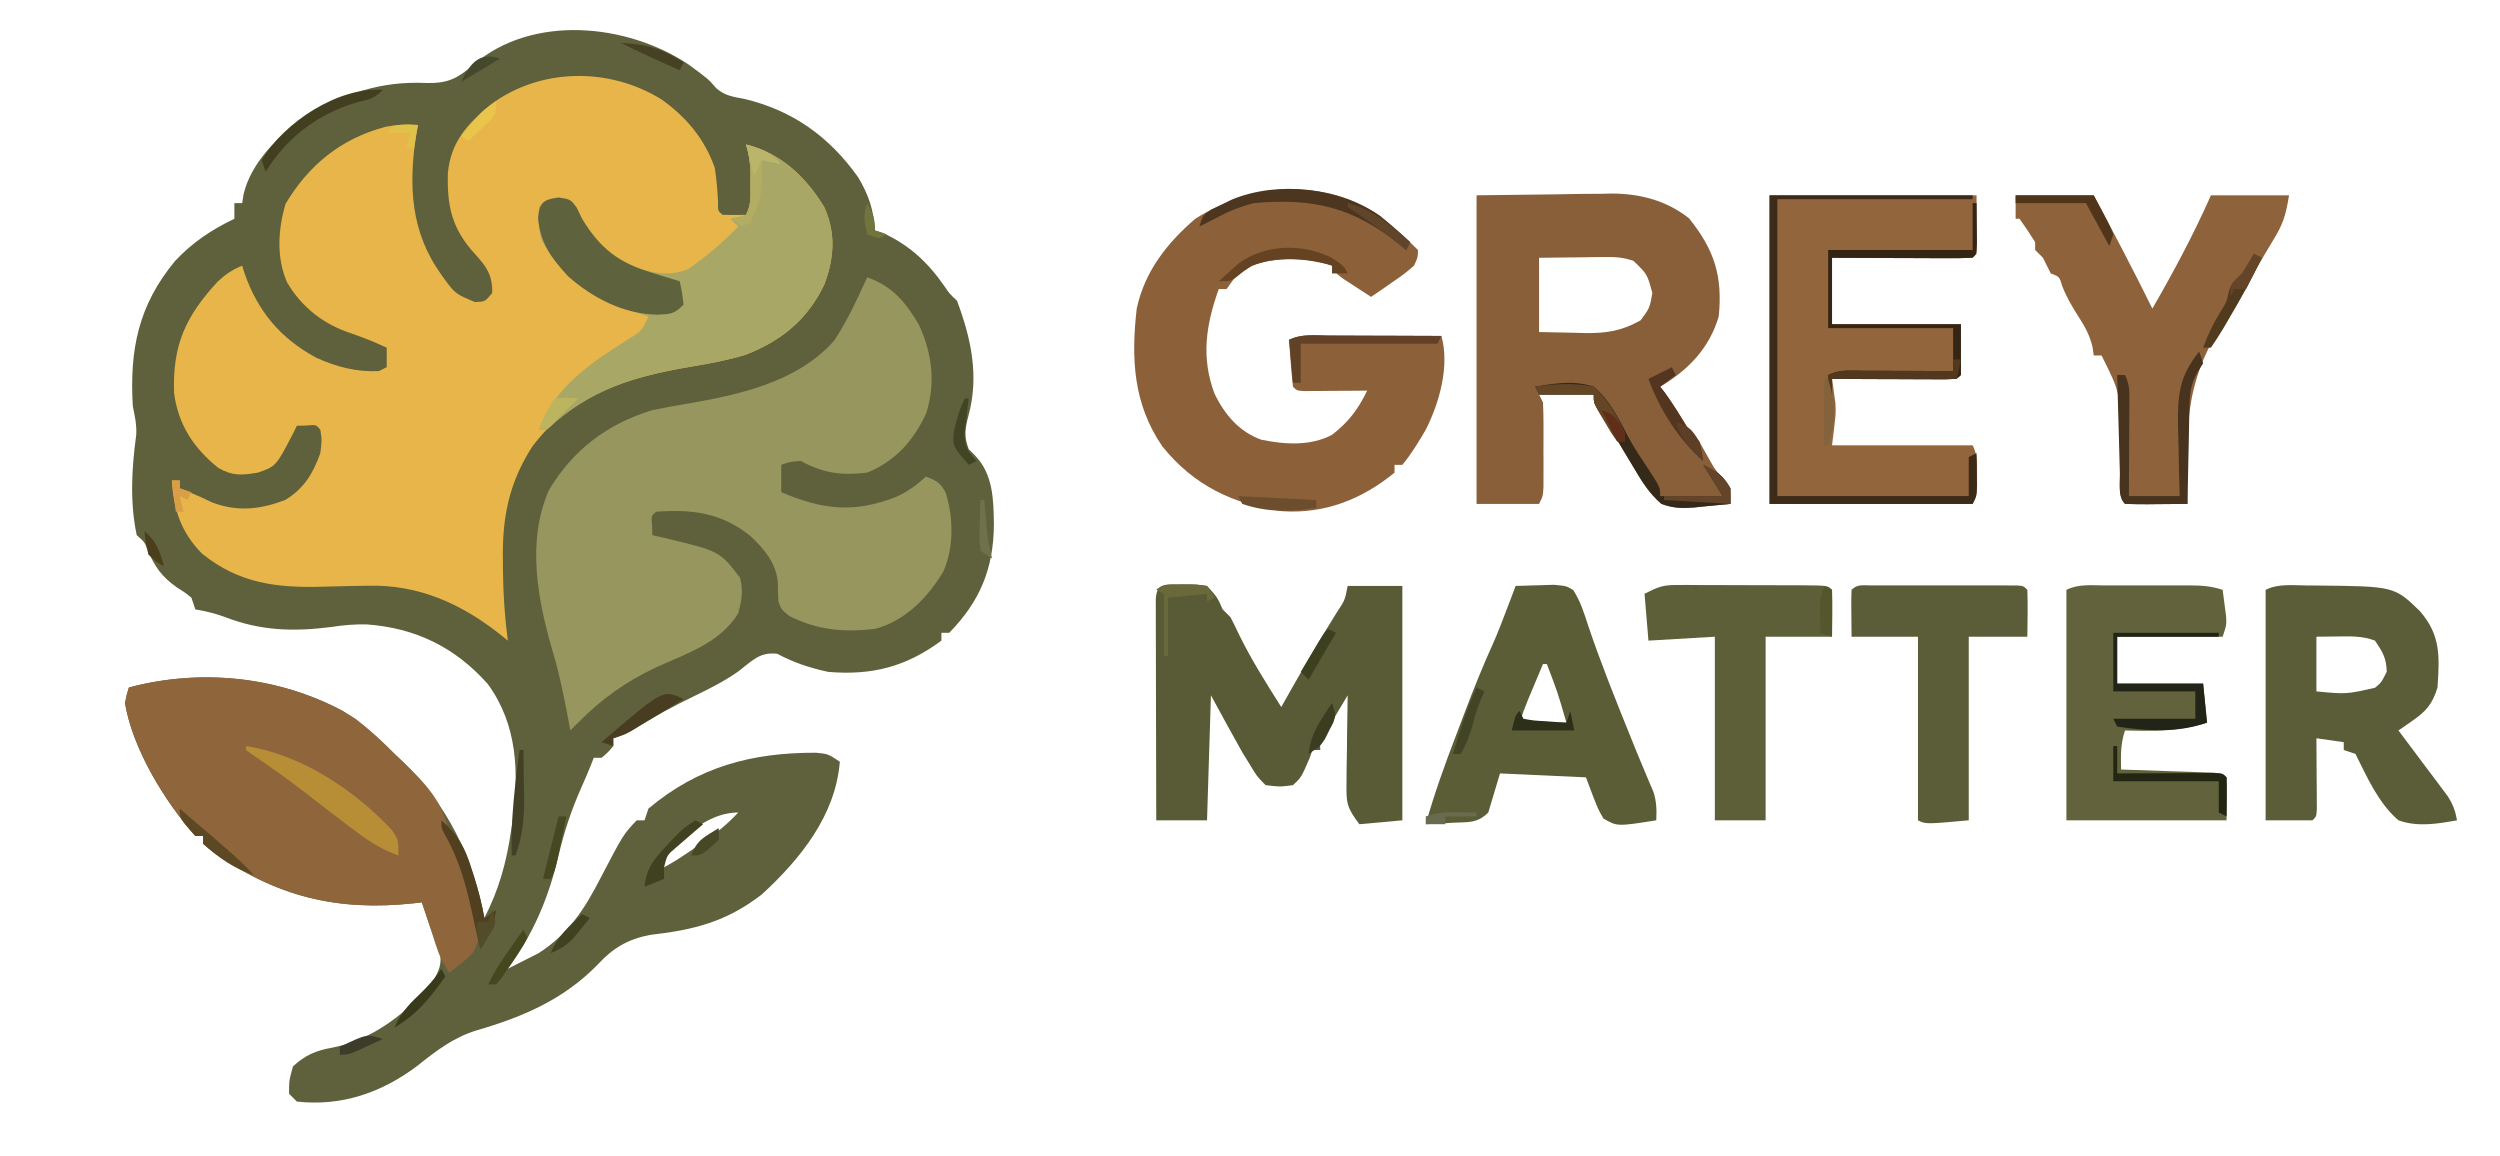 <?xml version="1.0" encoding="UTF-8"?>
<svg version="1.1" xmlns="http://www.w3.org/2000/svg" width="640" height="296">
<path d="M0 0 C5.13 3.775 5.13 3.775 7.152 6.117 C9.384 8.047 11.388 8.271 14.27 8.828 C26.663 11.755 36.093 18.503 43.469 28.914 C46.153 33.421 47.436 37.287 47.77 42.516 C48.43 42.722 49.09 42.928 49.77 43.141 C56.563 46.254 61.308 50.677 65.543 56.781 C66.791 58.65 66.791 58.65 68.77 60.516 C72.389 70.224 74.453 79.741 71.707 89.891 C70.794 93.422 70.515 95.139 71.77 98.516 C72.485 99.229 72.485 99.229 73.215 99.957 C78.049 104.804 78.126 111.432 78.207 117.891 C78.116 129.008 74.664 137.465 66.77 145.516 C66.11 145.516 65.45 145.516 64.77 145.516 C64.77 146.176 64.77 146.836 64.77 147.516 C55.706 154.226 46.933 156.468 35.77 155.516 C31.146 154.511 26.932 153.145 22.77 150.891 C18.278 150.329 16.291 152.701 12.809 155.379 C9.28 157.86 5.646 159.711 1.77 161.578 C-3.775 164.261 -9.098 167.093 -14.312 170.387 C-16.23 171.516 -16.23 171.516 -19.23 172.516 C-19.23 173.176 -19.23 173.836 -19.23 174.516 C-20.605 176.141 -20.605 176.141 -22.23 177.516 C-22.89 177.516 -23.55 177.516 -24.23 177.516 C-24.511 178.231 -24.793 178.946 -25.082 179.684 C-25.815 181.491 -26.578 183.288 -27.379 185.066 C-29.929 190.808 -31.814 196.416 -33.23 202.516 C-35.76 213.272 -39.655 222.568 -46.23 231.516 C-44.535 230.678 -42.849 229.82 -41.168 228.953 C-40.228 228.477 -39.289 228.002 -38.32 227.512 C-30.709 222.594 -26.625 216.343 -22.543 208.391 C-16.657 197.114 -16.657 197.114 -13.23 193.516 C-12.57 193.516 -11.91 193.516 -11.23 193.516 C-10.9 192.526 -10.57 191.536 -10.23 190.516 C2.533 179.792 16.242 176.164 32.652 176.215 C35.77 176.516 35.77 176.516 38.77 178.516 C37.657 192.284 28.674 203.42 18.77 212.516 C9.653 219.522 1.453 221.572 -9.828 222.855 C-15.492 223.954 -19.289 226.176 -23.168 230.391 C-31.919 239.388 -42.373 243.864 -54.355 247.328 C-60.299 249.209 -64.502 252.48 -69.344 256.328 C-78.432 263.215 -88.786 266.806 -100.23 265.516 C-100.89 264.856 -101.55 264.196 -102.23 263.516 C-102.23 260.141 -102.23 260.141 -101.23 256.516 C-98.053 253.577 -95.27 252.43 -91.105 251.703 C-80.826 249.696 -71.62 242.625 -65.23 234.516 C-63.791 231.794 -63.09 230.323 -63.621 227.27 C-63.905 226.546 -64.188 225.823 -64.48 225.078 C-64.771 224.307 -65.061 223.536 -65.359 222.742 C-65.647 222.007 -65.934 221.273 -66.23 220.516 C-66.897 218.516 -67.564 216.516 -68.23 214.516 C-68.848 214.588 -69.465 214.66 -70.102 214.734 C-89.838 216.897 -105.58 213.083 -121.809 201.504 C-123.007 200.52 -123.007 200.52 -124.23 199.516 C-124.23 198.856 -124.23 198.196 -124.23 197.516 C-124.89 197.516 -125.55 197.516 -126.23 197.516 C-134.034 188.725 -142.263 175.269 -144.23 163.516 C-143.793 161.273 -143.793 161.273 -143.23 159.516 C-124.983 154.65 -105.126 156.663 -88.492 165.492 C-83.478 168.603 -79.374 172.342 -75.23 176.516 C-74.585 177.125 -73.939 177.735 -73.273 178.363 C-61.899 189.242 -55.05 203.037 -52.23 218.516 C-48.495 211.251 -46.603 204.361 -45.418 196.328 C-45.233 195.082 -45.233 195.082 -45.044 193.812 C-43.368 181.401 -43.687 169.12 -51.363 158.617 C-59.734 149.195 -69.884 144.26 -82.402 143.359 C-85.449 143.312 -88.348 143.534 -91.355 144.016 C-101.038 145.265 -109.451 145.032 -118.609 141.488 C-121.147 140.547 -123.567 139.973 -126.23 139.516 C-126.56 138.526 -126.89 137.536 -127.23 136.516 C-128.966 135.131 -128.966 135.131 -131.043 133.828 C-134.875 131.093 -136.652 128.565 -138.441 124.25 C-139.201 122.311 -139.201 122.311 -141.23 120.516 C-143.029 112.065 -142.504 103.313 -141.352 94.805 C-141.214 92.199 -141.709 90.07 -142.23 87.516 C-143.09 73.057 -140.821 61.659 -131.379 50.285 C-126.898 45.528 -122.102 42.343 -116.23 39.516 C-116.23 38.196 -116.23 36.876 -116.23 35.516 C-115.57 35.516 -114.91 35.516 -114.23 35.516 C-114.117 34.78 -114.004 34.044 -113.887 33.285 C-111.916 24.97 -104.959 18.341 -98.23 13.516 C-88.167 7.473 -78.903 4.216 -67.043 4.766 C-61.59 4.878 -59.123 3.632 -55.074 0.105 C-39.945 -12.94 -15.709 -10.455 0 0 Z M-4.566 200.734 C-6.273 202.561 -7.24 204.234 -8.23 206.516 C-4.46 204.797 -1.123 202.495 2.27 200.141 C2.838 199.754 3.406 199.367 3.992 198.969 C7.233 196.728 10.084 194.399 12.77 191.516 C5.839 191.516 0.424 196.36 -4.566 200.734 Z " fill="#5E613B" transform="translate(176.23,16.484)"/>
<path d="M0 0 C6.362 4.517 11.105 10.152 13.691 17.574 C14.13 20.51 14.373 23.387 14.516 26.352 C14.447 28.546 14.447 28.546 15.691 29.574 C17.691 29.615 19.692 29.617 21.691 29.574 C23.043 26.872 22.824 24.714 22.816 21.699 C22.819 20.65 22.822 19.601 22.824 18.52 C22.711 16.017 22.416 13.957 21.691 11.574 C30.651 13.814 36.965 19.847 41.691 27.574 C44.689 34.25 44.269 40.493 41.785 47.242 C37.519 56.338 30.645 61.936 21.344 65.465 C16.892 66.791 12.393 67.636 7.816 68.395 C-8.17 71.089 -22.891 75.283 -33.082 88.953 C-39.051 98.256 -40.791 107.2 -40.559 118.137 C-40.551 119.601 -40.551 119.601 -40.543 121.096 C-40.48 126.988 -40.056 132.73 -39.309 138.574 C-39.799 138.175 -40.29 137.776 -40.796 137.365 C-50.938 129.22 -62.074 124.163 -75.176 124.52 C-76.654 124.545 -78.132 124.57 -79.609 124.594 C-81.896 124.643 -84.181 124.699 -86.467 124.766 C-98.365 125.092 -107.956 124.046 -117.551 116.336 C-122.897 110.978 -124.904 104.986 -125.309 97.574 C-124.649 97.574 -123.989 97.574 -123.309 97.574 C-123.309 98.234 -123.309 98.894 -123.309 99.574 C-122.628 99.842 -121.947 100.11 -121.246 100.387 C-119.128 101.243 -117.047 102.193 -114.996 103.199 C-108.462 105.636 -102.84 105.039 -96.309 102.574 C-91.499 99.666 -89.146 95.777 -87.309 90.574 C-86.888 87.279 -86.888 87.279 -87.309 84.574 C-88.375 83.278 -88.375 83.278 -90.871 83.512 C-91.675 83.532 -92.48 83.553 -93.309 83.574 C-93.763 84.497 -93.763 84.497 -94.227 85.438 C-98.636 93.944 -98.636 93.944 -103.309 95.574 C-107.473 96.257 -109.76 96.466 -113.426 94.355 C-119.743 89.302 -123.702 83.247 -124.75 75.172 C-125.165 62.855 -121.789 55.546 -113.527 46.605 C-111.5 44.75 -109.826 43.627 -107.309 42.574 C-107.124 43.18 -106.94 43.786 -106.75 44.41 C-103.358 54.21 -97.536 61.195 -88.371 66.137 C-83.132 68.511 -78.089 69.839 -72.309 69.574 C-71.649 69.244 -70.989 68.914 -70.309 68.574 C-70.309 66.924 -70.309 65.274 -70.309 63.574 C-74.73 61.603 -74.73 61.603 -79.273 59.953 C-86.356 57.695 -91.995 53.333 -95.809 46.887 C-98.609 40.489 -98.111 33.407 -96.246 26.824 C-90.237 16.744 -82.005 10.069 -70.617 7.031 C-67.805 6.474 -65.166 6.349 -62.309 6.574 C-62.546 7.789 -62.546 7.789 -62.789 9.027 C-64.722 22.222 -64.23 33.962 -56.246 45.012 C-52.824 49.775 -52.824 49.775 -47.746 51.887 C-45.131 51.804 -45.131 51.804 -43.309 49.574 C-43.201 45.043 -44.743 42.839 -47.684 39.637 C-53.644 33.126 -54.904 27.443 -54.645 18.723 C-53.793 10.743 -49.701 6.379 -43.688 1.336 C-30.961 -8.089 -13.403 -8.277 0 0 Z " fill="#E7B549" transform="translate(169.309,25.426)"/>
<path d="M0 0 C6.455 2.214 9.986 6.49 13.336 12.328 C16.629 19.568 17.554 27.117 15.117 34.773 C11.964 41.728 7.162 47.085 0 50 C-6.536 50.76 -11.206 50.173 -17 47 C-19.786 47.204 -19.786 47.204 -22 48 C-22 50.31 -22 52.62 -22 55 C-11.297 59.541 -3.315 60.417 7.535 56.156 C10.409 54.808 12.716 53.206 15 51 C17.697 51.989 18.789 52.584 20.109 55.188 C22.096 61.461 22.225 69.235 19.5 75.312 C15.479 82.019 9.66 87.991 2 90 C-5.893 90.922 -12.819 90.323 -19.961 86.68 C-22 85 -22 85 -22.727 82.945 C-22.827 81.411 -22.871 79.873 -22.863 78.336 C-23.157 73.313 -26.321 69.587 -29.863 66.238 C-37.254 60.311 -44.714 59.309 -54 60 C-55.296 61.066 -55.296 61.066 -55.062 63.562 C-55.042 64.367 -55.021 65.171 -55 66 C-53.987 66.231 -52.974 66.461 -51.93 66.699 C-37.768 70.086 -37.768 70.086 -32.562 76.875 C-31.668 80.255 -32.128 82.628 -33 86 C-37.792 93.686 -46.168 96.249 -54.123 99.881 C-61.934 103.586 -67.911 107.866 -74 114 C-74.99 114.99 -74.99 114.99 -76 116 C-76.159 115.138 -76.317 114.275 -76.48 113.387 C-77.572 107.673 -78.656 102.023 -80.312 96.441 C-84.276 83.043 -87.334 67.779 -81.457 54.426 C-75.216 44.035 -66.485 37.508 -55 34 C-52.083 33.381 -49.158 32.868 -46.218 32.366 C-32.876 30.072 -17.9 26.87 -8.461 16.207 C-5.086 11.108 -2.533 5.552 0 0 Z " fill="#97965F" transform="translate(222,71)"/>
<path d="M0 0 C3.586 2.776 6.807 5.785 10 9 C10.646 9.61 11.292 10.219 11.957 10.848 C17.862 16.495 22.96 21.681 24 30 C24.598 31.093 25.196 32.186 25.812 33.312 C28.067 37.588 29.224 42.021 30.375 46.688 C30.567 47.425 30.759 48.162 30.956 48.921 C31.976 53.273 32.342 56.107 30 60 C28.149 61.942 26.148 63.366 24 65 C22.264 62.397 21.426 60.602 20.5 57.688 C20.246 56.899 19.992 56.11 19.73 55.297 C19.489 54.539 19.248 53.781 19 53 C18.608 51.824 18.216 50.649 17.812 49.438 C17.41 48.231 17.41 48.231 17 47 C16.074 47.108 16.074 47.108 15.129 47.219 C-4.607 49.382 -20.35 45.567 -36.578 33.988 C-37.377 33.332 -38.177 32.676 -39 32 C-39 31.34 -39 30.68 -39 30 C-39.66 30 -40.32 30 -41 30 C-48.804 21.209 -57.033 7.753 -59 -4 C-58.562 -6.242 -58.562 -6.242 -58 -8 C-38.482 -13.205 -17.173 -10.653 0 0 Z " fill="#8F653C" transform="translate(91,184)"/>
<path d="M0 0 C3.44 2.782 6.685 5.673 9.812 8.801 C9.785 10.66 9.785 10.66 8.812 12.801 C6.309 14.941 6.309 14.941 3.25 17.051 C2.238 17.757 1.226 18.464 0.184 19.191 C-0.599 19.723 -1.381 20.254 -2.188 20.801 C-3.67 19.848 -5.149 18.888 -6.625 17.926 C-7.449 17.392 -8.272 16.858 -9.121 16.309 C-11.188 14.801 -11.188 14.801 -12.188 12.801 C-18.261 10.574 -26.884 10.501 -32.848 12.848 C-36.67 15.203 -36.67 15.203 -39.188 18.801 C-39.847 18.801 -40.508 18.801 -41.188 18.801 C-44.477 28.003 -45.763 36.358 -42.227 45.695 C-39.645 50.926 -35.951 55.356 -30.305 57.363 C-24.318 58.6 -17.718 59.046 -12.188 56.113 C-7.959 52.854 -5.492 49.551 -3.188 44.801 C-4.475 44.812 -5.763 44.824 -7.09 44.836 C-8.768 44.845 -10.447 44.854 -12.125 44.863 C-13.4 44.876 -13.4 44.876 -14.701 44.889 C-15.51 44.892 -16.319 44.895 -17.152 44.898 C-17.901 44.904 -18.65 44.909 -19.422 44.914 C-21.188 44.801 -21.188 44.801 -22.188 43.801 C-22.422 41.785 -22.601 39.762 -22.75 37.738 C-22.834 36.634 -22.918 35.529 -23.004 34.391 C-23.095 33.109 -23.095 33.109 -23.188 31.801 C-19.961 30.188 -16.44 30.68 -12.898 30.703 C-11.671 30.705 -11.671 30.705 -10.418 30.707 C-7.8 30.713 -5.181 30.726 -2.562 30.738 C-0.789 30.743 0.984 30.748 2.758 30.752 C7.109 30.763 11.461 30.78 15.812 30.801 C17.958 38.426 15.338 47.82 11.812 54.801 C9.982 57.927 8.131 61.011 5.812 63.801 C5.152 63.801 4.492 63.801 3.812 63.801 C3.812 64.461 3.812 65.121 3.812 65.801 C-4.519 72.607 -14.01 76.376 -24.812 75.676 C-37.335 73.951 -47.605 69.115 -55.648 59.051 C-63.077 48.191 -63.65 36.574 -62.188 23.801 C-60.149 14.323 -54.471 7.038 -47.188 0.801 C-33.018 -8.152 -14.316 -9.877 0 0 Z " fill="#8C613A" transform="translate(353.188,55.199)"/>
<path d="M0 0 C10.086 -0.124 10.086 -0.124 20.375 -0.25 C22.477 -0.286 24.578 -0.323 26.744 -0.36 C28.441 -0.372 30.138 -0.382 31.836 -0.391 C32.692 -0.411 33.547 -0.432 34.429 -0.453 C41.775 -0.457 48.554 1.283 54.402 5.895 C60.871 13.977 63.02 20.615 62 31 C59.585 39.186 54.188 44.721 47 49 C47.392 49.495 47.784 49.99 48.188 50.5 C50.225 53.311 52.019 56.227 53.816 59.195 C55.004 61.14 55.004 61.14 57 63 C57.978 64.728 58.955 66.457 59.914 68.195 C61.076 70.231 61.076 70.231 63.25 72.688 C65 75 65 75 65 79 C62.605 79.25 60.211 79.476 57.812 79.688 C57.139 79.76 56.465 79.833 55.771 79.908 C52.654 80.167 50.266 80.099 47.324 79 C44.08 76.208 42.155 72.979 40 69.312 C39.587 68.63 39.175 67.947 38.75 67.244 C37.918 65.867 37.091 64.487 36.27 63.104 C34.546 60.248 32.736 57.449 30.918 54.653 C30 53 30 53 30 51 C25.38 51 20.76 51 16 51 C16.33 51.66 16.66 52.32 17 53 C17.097 54.79 17.131 56.583 17.133 58.375 C17.135 59.976 17.135 59.976 17.137 61.609 C17.133 62.728 17.129 63.847 17.125 65 C17.131 66.678 17.131 66.678 17.137 68.391 C17.135 69.458 17.134 70.525 17.133 71.625 C17.132 72.607 17.131 73.59 17.129 74.602 C17 77 17 77 16 79 C10.72 79 5.44 79 0 79 C0 52.93 0 26.86 0 0 Z M16 16 C16 22.27 16 28.54 16 35 C20.486 35.093 20.486 35.093 25.062 35.188 C25.991 35.215 26.919 35.242 27.875 35.27 C33.362 35.325 37.186 34.703 42 32 C44.329 28.843 44.329 28.843 45 25 C43.69 20.175 43.69 20.175 40.204 16.813 C37.597 15.852 35.573 15.772 32.797 15.805 C31.817 15.811 30.837 15.818 29.828 15.824 C28.812 15.841 27.797 15.858 26.75 15.875 C25.719 15.884 24.688 15.893 23.625 15.902 C21.083 15.926 18.542 15.962 16 16 Z " fill="#895F39" transform="translate(378,50)"/>
<path d="M0 0 C17.49 0 34.98 0 53 0 C53 4.95 53 9.9 53 15 C52 16 52 16 48.582 16.114 C47.064 16.113 45.545 16.108 44.027 16.098 C43.23 16.096 42.432 16.095 41.61 16.093 C39.053 16.088 36.495 16.075 33.938 16.062 C32.208 16.057 30.478 16.053 28.748 16.049 C24.499 16.039 20.249 16.019 16 16 C16 21.61 16 27.22 16 33 C26.89 33 37.78 33 49 33 C49 37.29 49 41.58 49 46 C48 47 48 47 44.949 47.114 C43.6 47.113 42.251 47.108 40.902 47.098 C39.839 47.096 39.839 47.096 38.754 47.093 C36.482 47.088 34.21 47.075 31.938 47.062 C30.4 47.057 28.863 47.053 27.326 47.049 C23.551 47.038 19.775 47.021 16 47 C16.126 47.835 16.126 47.835 16.254 48.688 C16.356 49.451 16.458 50.214 16.562 51 C16.667 51.742 16.771 52.485 16.879 53.25 C17 56 17 56 16 64 C27.88 64 39.76 64 52 64 C53.305 66.609 53.133 68.589 53.125 71.5 C53.129 72.97 53.129 72.97 53.133 74.469 C53 77 53 77 52 79 C34.84 79 17.68 79 0 79 C0 52.93 0 26.86 0 0 Z " fill="#93653D" transform="translate(453,50)"/>
<path d="M0 0 C3.293 0.012 3.293 0.012 6.188 0.438 C8.812 3.312 8.812 3.312 10.188 6.438 C10.848 7.098 11.508 7.758 12.188 8.438 C12.931 9.857 13.633 11.299 14.312 12.75 C17.489 19.264 21.321 25.316 25.188 31.438 C25.661 30.601 26.134 29.764 26.621 28.902 C27.289 27.726 27.957 26.551 28.625 25.375 C28.978 24.755 29.33 24.134 29.693 23.495 C31.662 20.05 33.663 16.63 35.723 13.238 C36.34 12.222 36.34 12.222 36.969 11.186 C37.773 9.867 38.581 8.552 39.392 7.238 C41.496 4.07 41.496 4.07 42.188 0.438 C46.807 0.438 51.428 0.438 56.188 0.438 C56.188 20.238 56.188 40.038 56.188 60.438 C52.557 60.767 48.928 61.097 45.188 61.438 C41.863 57.005 41.825 56.001 41.895 50.703 C41.909 48.76 41.909 48.76 41.924 46.777 C41.949 45.414 41.974 44.051 42 42.688 C42.015 41.309 42.029 39.93 42.041 38.551 C42.076 35.179 42.126 31.809 42.188 28.438 C41.016 30.393 39.85 32.352 38.688 34.312 C38.038 35.403 37.388 36.494 36.719 37.617 C35.028 40.196 35.028 40.196 35.188 42.438 C34.528 42.438 33.867 42.438 33.188 42.438 C32.919 43.18 32.651 43.922 32.375 44.688 C30.316 49.456 30.316 49.456 28.188 51.438 C24.828 51.875 24.828 51.875 21.188 51.438 C18.965 49.199 18.965 49.199 17.125 46.125 C16.515 45.139 15.906 44.153 15.277 43.137 C12.526 38.267 9.866 33.347 7.188 28.438 C6.857 38.998 6.527 49.557 6.188 60.438 C1.897 60.438 -2.393 60.438 -6.812 60.438 C-6.835 52.762 -6.853 45.087 -6.864 37.411 C-6.87 33.848 -6.877 30.284 -6.888 26.72 C-6.901 22.627 -6.906 18.534 -6.91 14.441 C-6.915 13.156 -6.92 11.871 -6.926 10.546 C-6.926 9.365 -6.926 8.184 -6.926 6.967 C-6.928 5.921 -6.93 4.875 -6.933 3.798 C-6.703 -0.709 -3.954 0.158 0 0 Z " fill="#585B36" transform="translate(302.812,149.562)"/>
<path d="M0 0 C6.6 0 13.2 0 20 0 C25.117 9.614 30.197 19.225 35 29 C40.487 19.502 45.552 10.038 50 0 C56.6 0 63.2 0 70 0 C69.115 5.311 68.49 7.355 65.812 11.688 C62.998 16.339 60.316 21.004 57.816 25.832 C56.383 28.333 54.917 30.517 53.215 32.824 C43.013 47.366 43.443 61.863 44 79 C41.354 79.027 38.708 79.047 36.062 79.062 C35.308 79.071 34.553 79.079 33.775 79.088 C31.85 79.097 29.925 79.052 28 79 C26.146 77.146 26.847 74.066 26.824 71.586 C26.8 70.267 26.777 68.949 26.752 67.59 C26.717 65.49 26.688 63.391 26.674 61.291 C26.715 50.467 26.715 50.467 22 41 C21.34 41 20.68 41 20 41 C19.896 40.278 19.791 39.556 19.684 38.812 C18.933 35.724 17.769 33.671 16.062 31 C14.427 28.428 13.037 26.097 11.934 23.25 C11.22 20.837 11.22 20.837 9 20 C8.316 18.675 7.65 17.341 7 16 C6.34 15.34 5.68 14.68 5 14 C5 13.34 5 12.68 5 12 C3.733 9.957 2.401 7.953 1 6 C0.67 6 0.34 6 0 6 C0 4.02 0 2.04 0 0 Z " fill="#8E623B" transform="translate(516,50)"/>
<path d="M0 0 C8.96 2.24 15.274 8.273 20 16 C22.997 22.676 22.577 28.919 20.094 35.668 C15.828 44.764 8.954 50.362 -0.348 53.891 C-4.799 55.217 -9.298 56.062 -13.875 56.82 C-28.465 59.282 -39.914 62.67 -51 73 C-51.66 73 -52.32 73 -53 73 C-49.31 62.198 -39.333 55.601 -30.07 49.789 C-26.648 47.666 -26.648 47.666 -25 44 C-26.034 43.671 -26.034 43.671 -27.09 43.336 C-37.759 39.736 -46.901 34.64 -52.375 24.438 C-53.128 21.5 -53.268 19.02 -53 16 C-51 14 -51 14 -48.062 13.562 C-45 14 -45 14 -43.375 16.125 C-42.921 17.074 -42.468 18.023 -42 19 C-37.439 26.549 -32.927 30.381 -24.441 32.543 C-20.746 33.235 -18.604 33.223 -15 32 C-10.293 28.759 -5.976 25.105 -2 21 C-2.66 20.34 -3.32 19.68 -4 19 C-3.361 18.876 -2.721 18.753 -2.062 18.625 C-1.382 18.419 -0.701 18.212 0 18 C1.351 15.298 1.132 13.14 1.125 10.125 C1.128 9.076 1.13 8.026 1.133 6.945 C1.02 4.443 0.725 2.382 0 0 Z " fill="#A9A765" transform="translate(191,37)"/>
<path d="M0 0 C0.816 0.005 1.633 0.01 2.474 0.015 C22.45 0.213 22.45 0.213 29.07 6.652 C34.376 12.853 34.012 18.206 33.5 26.125 C32.177 30.483 30.507 32.265 26.879 34.781 C26.247 35.223 25.614 35.664 24.963 36.119 C24.48 36.451 23.997 36.783 23.5 37.125 C23.919 37.68 24.338 38.234 24.769 38.806 C26.665 41.324 28.551 43.849 30.438 46.375 C31.097 47.248 31.756 48.12 32.436 49.02 C33.064 49.864 33.692 50.708 34.34 51.578 C34.921 52.353 35.502 53.128 36.101 53.927 C37.451 56.048 38.067 57.668 38.5 60.125 C33.487 61.027 28.386 61.891 23.5 60.125 C18.36 55.709 15.476 49.076 12.5 43.125 C11.015 42.63 11.015 42.63 9.5 42.125 C9.5 41.465 9.5 40.805 9.5 40.125 C6.035 39.63 6.035 39.63 2.5 39.125 C2.505 39.726 2.51 40.326 2.516 40.945 C2.537 43.651 2.55 46.357 2.562 49.062 C2.571 50.008 2.579 50.954 2.588 51.928 C2.591 52.827 2.594 53.726 2.598 54.652 C2.603 55.485 2.608 56.318 2.614 57.176 C2.5 59.125 2.5 59.125 1.5 60.125 C-2.46 60.125 -6.42 60.125 -10.5 60.125 C-10.5 40.655 -10.5 21.185 -10.5 1.125 C-7.221 -0.515 -3.601 -0.022 0 0 Z M2.5 13.125 C2.5 17.745 2.5 22.365 2.5 27.125 C10.162 27.849 10.162 27.849 17.512 26.188 C19.12 24.839 19.12 24.839 20.5 22.125 C20.415 18.554 19.504 17.131 17.5 14.125 C14.307 12.889 11.14 13.022 7.75 13.062 C5.151 13.093 5.151 13.093 2.5 13.125 Z " fill="#5A5D37" transform="translate(590.5,149.875)"/>
<path d="M0 0 C2.104 -0.081 4.208 -0.139 6.312 -0.188 C7.484 -0.222 8.656 -0.257 9.863 -0.293 C13 0 13 0 14.758 1.066 C16.577 3.898 17.536 6.946 18.562 10.125 C21.877 19.953 25.749 29.538 29.633 39.152 C30.028 40.133 30.422 41.114 30.829 42.125 C31.602 44.023 32.39 45.916 33.194 47.801 C33.744 49.108 33.744 49.108 34.305 50.441 C34.632 51.203 34.959 51.964 35.296 52.748 C36.084 55.27 36.126 57.374 36 60 C26.015 61.584 26.015 61.584 22.5 59.562 C21 57 21 57 18 49 C7.11 48.505 7.11 48.505 -4 48 C-4.99 51.3 -5.98 54.6 -7 58 C-9.858 60.858 -12.147 60.408 -16.125 60.625 C-17.406 60.7 -18.688 60.775 -20.008 60.852 C-20.995 60.901 -21.983 60.95 -23 61 C-20.859 53.288 -18.152 45.82 -15.294 38.35 C-14.563 36.439 -13.839 34.525 -13.115 32.611 C-10.851 26.649 -8.513 20.747 -5.869 14.942 C-4.545 11.982 -3.399 8.97 -2.25 5.938 C-1.822 4.812 -1.394 3.687 -0.953 2.527 C-0.639 1.693 -0.324 0.859 0 0 Z M7 20 C6.186 21.937 5.374 23.875 4.562 25.812 C4.11 26.891 3.658 27.97 3.191 29.082 C2.396 31.03 1.665 33.004 1 35 C4.96 35 8.92 35 13 35 C10.809 27.392 10.809 27.392 8 20 C7.67 20 7.34 20 7 20 Z " fill="#5B5D37" transform="translate(388,150)"/>
<path d="M0 0 C0.767 -0.001 1.534 -0.002 2.324 -0.003 C3.947 -0.004 5.57 -0.002 7.194 0.002 C9.678 0.008 12.162 0.002 14.646 -0.004 C16.223 -0.003 17.799 -0.002 19.375 0 C20.119 -0.002 20.863 -0.004 21.629 -0.006 C24.774 0.008 27.248 0.131 30.254 1.133 C30.45 2.569 30.635 4.007 30.816 5.445 C30.973 6.646 30.973 6.646 31.133 7.871 C31.254 10.133 31.254 10.133 30.254 13.133 C21.344 13.133 12.434 13.133 3.254 13.133 C3.254 17.093 3.254 21.053 3.254 25.133 C10.514 25.133 17.774 25.133 25.254 25.133 C25.749 30.083 25.749 30.083 26.254 35.133 C19.203 37.345 12.607 37.335 5.254 37.133 C4.096 40.606 4.185 43.493 4.254 47.133 C5.427 47.17 5.427 47.17 6.625 47.209 C10.147 47.324 13.669 47.447 17.191 47.57 C18.423 47.61 19.655 47.649 20.924 47.689 C22.679 47.752 22.679 47.752 24.469 47.816 C26.095 47.871 26.095 47.871 27.754 47.927 C30.254 48.133 30.254 48.133 31.254 49.133 C31.254 52.763 31.254 56.393 31.254 60.133 C17.724 60.133 4.194 60.133 -9.746 60.133 C-9.746 40.663 -9.746 21.193 -9.746 1.133 C-6.654 -0.413 -3.393 -0.009 0 0 Z " fill="#62633C" transform="translate(538.746,149.867)"/>
<path d="M0 0 C0.857 -0.003 1.715 -0.006 2.598 -0.009 C3.973 0.001 3.973 0.001 5.376 0.012 C6.323 0.013 7.269 0.013 8.244 0.014 C10.24 0.017 12.237 0.025 14.233 0.037 C17.301 0.055 20.369 0.058 23.437 0.057 C25.375 0.062 27.313 0.068 29.251 0.075 C30.636 0.077 30.636 0.077 32.048 0.078 C38.498 0.127 38.498 0.127 39.615 1.243 C39.758 5.245 39.657 9.237 39.615 13.243 C34.005 13.243 28.395 13.243 22.615 13.243 C22.615 28.753 22.615 44.263 22.615 60.243 C18.325 60.243 14.035 60.243 9.615 60.243 C9.615 44.733 9.615 29.223 9.615 13.243 C1.2 13.738 1.2 13.738 -7.385 14.243 C-7.715 10.283 -8.045 6.323 -8.385 2.243 C-4.76 0.43 -3.745 -0.007 0 0 Z " fill="#5D5F39" transform="translate(429.385,149.757)"/>
<path d="M0 0 C0.858 -0.003 1.715 -0.006 2.599 -0.01 C3.531 -0.008 4.463 -0.006 5.424 -0.003 C6.85 -0.005 6.85 -0.005 8.305 -0.006 C10.319 -0.007 12.333 -0.005 14.347 -0.001 C17.442 0.004 20.536 -0.001 23.631 -0.007 C25.583 -0.007 27.535 -0.005 29.486 -0.003 C30.885 -0.006 30.885 -0.006 32.311 -0.01 C33.169 -0.006 34.027 -0.003 34.91 0 C35.669 0.001 36.427 0.002 37.209 0.002 C38.955 0.129 38.955 0.129 39.955 1.129 C40.099 5.132 39.997 9.124 39.955 13.129 C35.005 13.129 30.055 13.129 24.955 13.129 C24.955 28.639 24.955 44.149 24.955 60.129 C13.955 61.129 13.955 61.129 11.955 60.129 C11.955 44.619 11.955 29.109 11.955 13.129 C6.345 13.129 0.735 13.129 -5.045 13.129 C-5.143 3.852 -5.143 3.852 -5.045 1.129 C-3.514 -0.401 -2.133 0.002 0 0 Z " fill="#5B5C38" transform="translate(479.045,149.871)"/>
<path d="M0 0 C3.062 0.438 3.062 0.438 4.688 2.562 C5.141 3.511 5.595 4.46 6.062 5.438 C10.689 13.095 15.557 16.773 23.938 19.25 C24.626 19.466 25.314 19.682 26.023 19.904 C27.699 20.428 29.38 20.935 31.062 21.438 C31.688 24.312 31.688 24.312 32.062 27.438 C29.607 29.893 28.719 29.844 25.312 30 C16.688 29.819 8.856 25.786 2.465 20.145 C-1.733 15.596 -4.692 11.567 -5.188 5.25 C-4.834 1.273 -3.911 0.582 0 0 Z " fill="#5E633E" transform="translate(142.938,50.562)"/>
<path d="M0 0 C17.16 0 34.32 0 52 0 C52 0.33 52 0.66 52 1 C35.5 1 19 1 2 1 C2 26.08 2 51.16 2 77 C18.17 77 34.34 77 51 77 C51 73.7 51 70.4 51 67 C51.66 66.67 52.32 66.34 53 66 C53.027 67.792 53.046 69.583 53.062 71.375 C53.074 72.373 53.086 73.37 53.098 74.398 C53 77 53 77 52 79 C34.84 79 17.68 79 0 79 C0 52.93 0 26.86 0 0 Z " fill="#3D2B1A" transform="translate(453,50)"/>
<path d="M0 0 C0.33 0 0.66 0 1 0 C1.027 2.146 1.046 4.292 1.062 6.438 C1.074 7.632 1.086 8.827 1.098 10.059 C1 13 1 13 0 14 C-2.666 14.089 -5.306 14.115 -7.973 14.098 C-8.77 14.096 -9.568 14.095 -10.39 14.093 C-12.947 14.088 -15.505 14.075 -18.062 14.062 C-19.792 14.057 -21.522 14.053 -23.252 14.049 C-27.501 14.039 -31.751 14.019 -36 14 C-36 19.61 -36 25.22 -36 31 C-25.11 31 -14.22 31 -3 31 C-3 35.29 -3 39.58 -3 44 C-4 45 -4 45 -7.051 45.114 C-8.4 45.113 -9.749 45.108 -11.098 45.098 C-12.161 45.096 -12.161 45.096 -13.246 45.093 C-15.518 45.088 -17.79 45.075 -20.062 45.062 C-21.6 45.057 -23.137 45.053 -24.674 45.049 C-28.449 45.038 -32.225 45.021 -36 45 C-36 46.65 -36 48.3 -36 50 C-36.33 50 -36.66 50 -37 50 C-37 48.02 -37 46.04 -37 44 C-34.078 42.539 -31.501 42.889 -28.242 42.902 C-27.248 42.904 -27.248 42.904 -26.233 42.907 C-24.114 42.912 -21.994 42.925 -19.875 42.938 C-18.439 42.943 -17.003 42.947 -15.566 42.951 C-12.044 42.962 -8.522 42.979 -5 43 C-5 39.37 -5 35.74 -5 32 C-15.56 32 -26.12 32 -37 32 C-37 25.4 -37 18.8 -37 12 C-24.79 12 -12.58 12 0 12 C0 8.04 0 4.08 0 0 Z " fill="#342515" transform="translate(505,52)"/>
<path d="M0 0 C14.028 2.14 27.781 11.222 37.371 21.555 C39 24 39 24 39 28 C35.191 26.64 32.241 24.911 29 22.5 C28.042 21.79 27.084 21.079 26.098 20.348 C22.311 17.478 18.548 14.577 14.796 11.662 C10.545 8.375 6.183 5.286 1.73 2.277 C1.159 1.856 0.588 1.434 0 1 C0 0.67 0 0.34 0 0 Z " fill="#B78E35" transform="translate(63,191)"/>
<path d="M0 0 C0.33 0.99 0.66 1.98 1 3 C0.536 3.737 0.072 4.474 -0.406 5.233 C-2.428 8.743 -2.429 11.234 -2.512 15.27 C-2.53 15.951 -2.548 16.632 -2.566 17.333 C-2.62 19.493 -2.654 21.652 -2.688 23.812 C-2.721 25.283 -2.755 26.754 -2.791 28.225 C-2.876 31.816 -2.943 35.408 -3 39 C-5.646 39.027 -8.292 39.047 -10.938 39.062 C-11.692 39.071 -12.447 39.079 -13.225 39.088 C-15.15 39.097 -17.075 39.052 -19 39 C-20.923 37.077 -20.253 33.529 -20.316 30.902 C-20.337 30.193 -20.358 29.485 -20.379 28.754 C-20.445 26.482 -20.504 24.21 -20.562 21.938 C-20.606 20.4 -20.649 18.863 -20.693 17.326 C-20.801 13.551 -20.902 9.776 -21 6 C-20.34 6 -19.68 6 -19 6 C-17.565 8.87 -17.888 11.335 -17.902 14.539 C-17.906 15.841 -17.909 17.143 -17.912 18.484 C-17.92 19.865 -17.929 21.245 -17.938 22.625 C-17.943 24.013 -17.947 25.401 -17.951 26.789 C-17.963 30.193 -17.981 33.596 -18 37 C-13.71 37 -9.42 37 -5 37 C-5.058 34.999 -5.116 32.999 -5.176 30.938 C-5.211 28.975 -5.245 27.012 -5.275 25.049 C-5.312 23.036 -5.375 21.024 -5.439 19.012 C-5.54 11.032 -5.08 6.272 0 0 Z " fill="#47331E" transform="translate(563,90)"/>
<path d="M0 0 C8.91 0 17.82 0 27 0 C27 0.33 27 0.66 27 1 C18.42 1 9.84 1 1 1 C1 4.96 1 8.92 1 13 C8.26 13 15.52 13 23 13 C23.33 16.3 23.66 19.6 24 23 C16.446 25.621 8.833 25.225 1 24 C0.67 23.34 0.34 22.68 0 22 C6.93 22 13.86 22 21 22 C21 19.69 21 17.38 21 15 C14.07 15 7.14 15 0 15 C0 10.05 0 5.1 0 0 Z " fill="#222417" transform="translate(541,162)"/>
<path d="M0 0 C5.03 -0.905 10.083 -1.7 15 0 C19.12 3.379 21.487 8.372 23.929 13.016 C25.489 15.906 27.302 18.581 29.125 21.312 C32 25.744 32 25.744 32 28 C37.28 28 42.56 28 48 28 C45.525 24.04 45.525 24.04 43 20 C46.76 21.88 47.969 22.547 50 26 C50 27.32 50 28.64 50 30 C47.605 30.25 45.211 30.476 42.812 30.688 C42.139 30.76 41.465 30.833 40.771 30.908 C37.654 31.167 35.266 31.099 32.324 30 C29.08 27.208 27.155 23.979 25 20.312 C24.587 19.63 24.175 18.947 23.75 18.244 C22.918 16.867 22.091 15.487 21.27 14.104 C19.546 11.248 17.736 8.449 15.918 5.653 C15 4 15 4 15 2 C10.38 2 5.76 2 1 2 C0.67 1.34 0.34 0.68 0 0 Z " fill="#352A19" transform="translate(393,99)"/>
<path d="M0 0 C2.668 2.166 5.236 4.38 7.742 6.73 C7.412 7.39 7.082 8.05 6.742 8.73 C6.185 8.272 5.628 7.813 5.055 7.34 C-6.814 -2.203 -17.113 -4.65 -32.258 -3.27 C-35.888 -2.353 -38.987 -1.069 -42.258 0.73 C-43.59 1.399 -44.923 2.066 -46.258 2.73 C-45.258 -0.27 -45.258 -0.27 -43.148 -1.621 C-42.277 -2.041 -41.406 -2.462 -40.508 -2.895 C-39.216 -3.533 -39.216 -3.533 -37.898 -4.184 C-26.03 -9.064 -10.443 -7.275 0 0 Z " fill="#4C361F" transform="translate(353.258,55.27)"/>
<path d="M0 0 C1.228 0.002 1.228 0.002 2.48 0.004 C5.099 0.01 7.717 0.022 10.336 0.035 C12.109 0.04 13.883 0.045 15.656 0.049 C20.008 0.06 24.359 0.077 28.711 0.098 C28.381 0.758 28.051 1.418 27.711 2.098 C16.161 2.098 4.611 2.098 -7.289 2.098 C-7.289 5.398 -7.289 8.698 -7.289 12.098 C-7.949 12.098 -8.609 12.098 -9.289 12.098 C-9.619 8.468 -9.949 4.838 -10.289 1.098 C-7.063 -0.515 -3.542 -0.023 0 0 Z " fill="#624226" transform="translate(340.289,85.902)"/>
<path d="M0 0 C0.33 0 0.66 0 1 0 C1 2.31 1 4.62 1 7 C1.813 6.995 2.625 6.99 3.463 6.984 C7.121 6.963 10.779 6.95 14.438 6.938 C15.717 6.929 16.996 6.921 18.314 6.912 C20.137 6.907 20.137 6.907 21.996 6.902 C23.122 6.897 24.248 6.892 25.408 6.886 C28 7 28 7 29 8 C29.072 9.686 29.084 11.375 29.062 13.062 C29.053 13.982 29.044 14.901 29.035 15.848 C29.024 16.558 29.012 17.268 29 18 C28.34 17.67 27.68 17.34 27 17 C27 14.36 27 11.72 27 9 C18.09 9 9.18 9 0 9 C0 6.03 0 3.06 0 0 Z " fill="#242614" transform="translate(541,191)"/>
<path d="M0 0 C0.66 0 1.32 0 2 0 C1.67 1.65 1.34 3.3 1 5 C-9.56 5 -20.12 5 -31 5 C-31 6.65 -31 8.3 -31 10 C-31.33 10 -31.66 10 -32 10 C-32 8.02 -32 6.04 -32 4 C-29.078 2.539 -26.501 2.889 -23.242 2.902 C-22.248 2.904 -22.248 2.904 -21.233 2.907 C-19.114 2.912 -16.994 2.925 -14.875 2.938 C-13.439 2.943 -12.003 2.947 -10.566 2.951 C-7.044 2.962 -3.522 2.979 0 3 C0 2.01 0 1.02 0 0 Z " fill="#51381F" transform="translate(500,92)"/>
<path d="M0 0 C4.256 3.713 6.179 7.175 7.75 12.5 C7.958 13.151 8.165 13.802 8.379 14.473 C9.468 17.95 10.365 21.412 11 25 C11.99 24.34 12.98 23.68 14 23 C13.435 26.958 12.191 29.666 10 33 C9.342 30.42 8.756 27.849 8.203 25.242 C6.552 17.589 4.868 10.659 0.953 3.785 C0 2 0 2 0 0 Z " fill="#50401F" transform="translate(113,210)"/>
<path d="M0 0 C-2.283 2.283 -3.298 2.418 -6.375 3.125 C-16.357 6.004 -24.618 12.124 -30 21 C-30.33 20.01 -30.66 19.02 -31 18 C-25.356 8.313 -11.344 -0.83 0 0 Z " fill="#423F21" transform="translate(98,23)"/>
<path d="M0 0 C3.312 2.125 3.312 2.125 4.312 4.125 C2.993 4.125 1.673 4.125 0.312 4.125 C0.312 3.465 0.312 2.805 0.312 2.125 C-5.985 0.223 -14.188 -0.384 -20.277 2.242 C-22.361 3.571 -22.361 3.571 -24.137 5.031 C-25.688 6.125 -25.688 6.125 -28.688 6.125 C-27.633 5.158 -26.568 4.202 -25.5 3.25 C-24.908 2.716 -24.317 2.183 -23.707 1.633 C-16.993 -3.38 -7.442 -3.6 0 0 Z " fill="#654322" transform="translate(340.688,65.875)"/>
<path d="M0 0 C5.217 -0.734 9.807 -1.059 15 0 C18.725 3.489 20.978 7.335 23 12 C23 12.66 23 13.32 23 14 C22.34 14 21.68 14 21 14 C19.492 11.883 19.492 11.883 17.875 9.125 C17.336 8.22 16.797 7.315 16.242 6.383 C15 4 15 4 15 2 C10.38 2 5.76 2 1 2 C0.67 1.34 0.34 0.68 0 0 Z " fill="#644626" transform="translate(393,99)"/>
<path d="M0 0 C0.33 0.66 0.66 1.32 1 2 C-0.32 2.99 -1.64 3.98 -3 5 C-2.608 5.495 -2.216 5.99 -1.812 6.5 C0.225 9.311 2.019 12.227 3.816 15.195 C5.004 17.14 5.004 17.14 7 19 C7.625 21.625 7.625 21.625 8 24 C1.635 18.407 -3.084 10.93 -6 3 C-4.02 2.01 -2.04 1.02 0 0 Z " fill="#54351F" transform="translate(428,94)"/>
<path d="M0 0 C0.66 0.33 1.32 0.66 2 1 C-0.586 6.509 -3.535 11.762 -6.625 17 C-7.021 17.683 -7.418 18.367 -7.826 19.071 C-8.827 20.749 -9.907 22.38 -11 24 C-11.66 24 -12.32 24 -13 24 C-11.894 20.959 -10.583 18.213 -8.938 15.438 C-6.97 12.301 -6.97 12.301 -6.438 9.75 C-5.862 7.45 -4.697 6.632 -3 5 C-1.966 3.354 -0.959 1.69 0 0 Z " fill="#513A1D" transform="translate(577,65)"/>
<path d="M0 0 C1.082 -0.026 2.163 -0.052 3.277 -0.078 C4.196 0.03 5.116 0.138 6.062 0.25 C6.723 1.24 7.383 2.23 8.062 3.25 C7.072 3.745 7.072 3.745 6.062 4.25 C6.062 3.59 6.062 2.93 6.062 2.25 C2.763 2.58 -0.537 2.91 -3.938 3.25 C-3.938 8.2 -3.938 13.15 -3.938 18.25 C-4.268 18.25 -4.598 18.25 -4.938 18.25 C-4.938 12.97 -4.938 7.69 -4.938 2.25 C-5.598 1.92 -6.258 1.59 -6.938 1.25 C-5.126 -0.561 -2.44 0.035 0 0 Z " fill="#69693C" transform="translate(302.938,149.75)"/>
<path d="M0 0 C3.775 1.091 6.47 1.908 9 5 C7.35 4.67 5.7 4.34 4 4 C4.035 4.568 4.07 5.137 4.105 5.723 C4.302 11.322 3.679 15.055 1 20 C0.34 20.33 -0.32 20.66 -1 21 C-1.99 20.34 -2.98 19.68 -4 19 C-3.361 18.876 -2.721 18.753 -2.062 18.625 C-1.382 18.419 -0.701 18.212 0 18 C1.351 15.298 1.132 13.14 1.125 10.125 C1.129 8.551 1.129 8.551 1.133 6.945 C1.02 4.443 0.725 2.382 0 0 Z " fill="#B3AD63" transform="translate(191,37)"/>
<path d="M0 0 C6.6 0 13.2 0 20 0 C24.004 7.52 24.004 7.52 25 10 C24.67 10.99 24.34 11.98 24 13 C22.02 9.37 20.04 5.74 18 2 C12.06 2 6.12 2 0 2 C0 1.34 0 0.68 0 0 Z " fill="#51351B" transform="translate(516,50)"/>
<path d="M0 0 C0.66 0.33 1.32 0.66 2 1 C1.362 1.543 0.724 2.085 0.066 2.645 C-0.76 3.36 -1.586 4.075 -2.438 4.812 C-3.261 5.52 -4.085 6.228 -4.934 6.957 C-7.222 8.911 -7.222 8.911 -8 12 C-8 12.99 -8 13.98 -8 15 C-9.65 15.66 -11.3 16.32 -13 17 C-12.518 12.369 -10.766 10.172 -7.625 6.812 C-6.834 5.953 -6.042 5.093 -5.227 4.207 C-3 2 -3 2 0 0 Z " fill="#3F4120" transform="translate(178,210)"/>
<path d="M0 0 C0.33 0 0.66 0 1 0 C1.059 3.187 1.094 6.375 1.125 9.562 C1.15 10.905 1.15 10.905 1.176 12.275 C1.215 17.601 0.755 21.964 -1 27 C-1.33 27 -1.66 27 -2 27 C-2.29 17.867 -1.174 9.037 0 0 Z " fill="#424126" transform="translate(133,192)"/>
<path d="M0 0 C6.6 0.33 13.2 0.66 20 1 C20 1.66 20 2.32 20 3 C13.356 4.072 7.458 4.191 1 2 C0.67 1.34 0.34 0.68 0 0 Z " fill="#6C4E2E" transform="translate(317,127)"/>
<path d="M0 0 C0.33 0.66 0.66 1.32 1 2 C3.586 2.468 3.586 2.468 6.562 2.625 C8.08 2.737 8.08 2.737 9.629 2.852 C10.803 2.925 10.803 2.925 12 3 C12.33 2.01 12.66 1.02 13 0 C13.33 1.65 13.66 3.3 14 5 C8.72 5 3.44 5 -2 5 C-1 1 -1 1 0 0 Z " fill="#2D3018" transform="translate(389,182)"/>
<path d="M0 0 C-2.435 1.483 -4.873 2.961 -7.312 4.438 C-8.003 4.858 -8.693 5.279 -9.404 5.713 C-10.071 6.116 -10.738 6.519 -11.426 6.934 C-12.038 7.305 -12.651 7.677 -13.282 8.06 C-15 9 -15 9 -18 10 C-18 10.66 -18 11.32 -18 12 C-18.99 11.67 -19.98 11.34 -21 11 C-5.193 -2.596 -5.193 -2.596 0 0 Z " fill="#483D21" transform="translate(175,179)"/>
<path d="M0 0 C14.889 12.718 14.889 12.718 19 17 C14.032 15.448 9.821 12.489 6 9 C6 8.34 6 7.68 6 7 C5.34 7 4.68 7 4 7 C0 2.529 0 2.529 0 0 Z " fill="#5D4824" transform="translate(46,207)"/>
<path d="M0 0 C0.66 0.33 1.32 0.66 2 1 C1.711 1.681 1.423 2.361 1.125 3.062 C-0.079 6.071 -0.079 6.071 -1 9.562 C-1.795 12.294 -2.621 14.537 -4 17 C-4.66 17 -5.32 17 -6 17 C-4.338 11.143 -2.53 5.541 0 0 Z " fill="#424426" transform="translate(378,176)"/>
<path d="M0 0 C3.76 1.88 4.969 2.547 7 6 C7 7.32 7 8.64 7 10 C1.39 9.67 -4.22 9.34 -10 9 C-10 8.67 -10 8.34 -10 8 C-5.05 8 -0.1 8 5 8 C2.525 4.04 2.525 4.04 0 0 Z " fill="#64452A" transform="translate(436,119)"/>
<path d="M0 0 C0.66 0.33 1.32 0.66 2 1 C2 4.96 2 8.92 2 13 C1.01 12.67 0.02 12.34 -1 12 C-1.027 10.563 -1.046 9.125 -1.062 7.688 C-1.074 6.887 -1.086 6.086 -1.098 5.262 C-1 3 -1 3 0 0 Z " fill="#56562C" transform="translate(467,150)"/>
<path d="M0 0 C4.633 1.291 7.698 3.044 11.375 6.125 C12.249 6.849 13.123 7.574 14.023 8.32 C15.002 9.152 15.002 9.152 16 10 C15.67 10.66 15.34 11.32 15 12 C14.42 11.541 13.84 11.082 13.242 10.609 C7.96 6.451 7.96 6.451 2.438 2.625 C1.633 2.089 0.829 1.552 0 1 C0 0.67 0 0.34 0 0 Z " fill="#60452B" transform="translate(345,52)"/>
<path d="M0 0 C0.66 0 1.32 0 2 0 C1.524 2.292 1.044 4.584 0.562 6.875 C0.162 8.789 0.162 8.789 -0.246 10.742 C-1 14 -1 14 -2 16 C-2.66 16 -3.32 16 -4 16 C-2.68 10.72 -1.36 5.44 0 0 Z " fill="#464822" transform="translate(143,209)"/>
<path d="M0 0 C3.125 -0.188 3.125 -0.188 6 0 C4.333 1.667 2.667 3.333 1 5 C0.443 5.598 -0.114 6.196 -0.688 6.812 C-2 8 -2 8 -4 8 C-2.875 5.028 -1.777 2.666 0 0 Z " fill="#BCB45F" transform="translate(142,102)"/>
<path d="M0 0 C0.33 0 0.66 0 1 0 C0.893 0.82 0.786 1.64 0.676 2.484 C0.496 4.101 0.496 4.101 0.312 5.75 C0.185 6.817 0.057 7.885 -0.074 8.984 C0.01 12.406 0.691 13.554 3 16 C2.34 16.33 1.68 16.66 1 17 C-3.082 12.318 -3.082 12.318 -2.855 8.668 C-2.169 5.61 -1.404 2.808 0 0 Z " fill="#424525" transform="translate(247,102)"/>
<path d="M0 0 C0.33 0.66 0.66 1.32 1 2 C-2.853 7.335 -6.214 11.754 -12 15 C-10.542 11.605 -8.662 9.477 -6 6.938 C-3.626 4.663 -1.837 2.755 0 0 Z " fill="#383A1B" transform="translate(113,248)"/>
<path d="M0 0 C6.419 0.291 10.621 1.452 16 5 C15.67 5.66 15.34 6.32 15 7 C13.25 6.209 11.5 5.417 9.75 4.625 C8.775 4.184 7.801 3.743 6.797 3.289 C4.507 2.234 2.246 1.145 0 0 Z " fill="#464122" transform="translate(159,11)"/>
<path d="M0 0 C0.33 0.66 0.66 1.32 1 2 C0.109 3.805 0.109 3.805 -1.25 5.875 C-1.715 6.584 -2.181 7.293 -2.66 8.023 C-3.102 8.676 -3.544 9.328 -4 10 C-4.835 11.238 -4.835 11.238 -5.688 12.5 C-6.121 12.995 -6.554 13.49 -7 14 C-7.66 14 -8.32 14 -9 14 C-7.452 10.653 -5.509 7.753 -3.375 4.75 C-2.743 3.858 -2.112 2.966 -1.461 2.047 C-0.738 1.034 -0.738 1.034 0 0 Z " fill="#45471F" transform="translate(134,238)"/>
<path d="M0 0 C0.33 0 0.66 0 1 0 C2.93 6.414 3.09 10.613 1 17 C0.67 17 0.34 17 0 17 C0 11.39 0 5.78 0 0 Z " fill="#83633C" transform="translate(467,97)"/>
<path d="M0 0 C1 3 1 3 0.328 4.973 C-0.028 5.662 -0.383 6.352 -0.75 7.062 C-1.268 8.101 -1.268 8.101 -1.797 9.16 C-3 11 -3 11 -6 13 C-5.517 7.845 -2.814 4.184 0 0 Z " fill="#3B3C20" transform="translate(341,180)"/>
<path d="M0 0 C0 3 0 3 -1.531 4.824 C-2.181 5.439 -2.831 6.054 -3.5 6.688 C-4.15 7.31 -4.799 7.933 -5.469 8.574 C-5.974 9.045 -6.479 9.515 -7 10 C-7.66 9.67 -8.32 9.34 -9 9 C-8.067 7.871 -7.129 6.747 -6.188 5.625 C-5.665 4.999 -5.143 4.372 -4.605 3.727 C-3 2 -3 2 0 0 Z " fill="#E9C54C" transform="translate(127,26)"/>
<path d="M0 0 C0.66 0.33 1.32 0.66 2 1 C1.092 2.132 0.173 3.255 -0.75 4.375 C-1.26 5.001 -1.771 5.628 -2.297 6.273 C-4.082 8.083 -5.679 9.001 -8 10 C-6.349 5.708 -3.262 3.121 0 0 Z " fill="#3F4120" transform="translate(149,234)"/>
<path d="M0 0 C0.66 0.33 1.32 0.66 2 1 C-0.31 4.96 -2.62 8.92 -5 13 C-5.66 12.34 -6.32 11.68 -7 11 C-6.023 9.353 -5.043 7.708 -4.062 6.062 C-3.517 5.146 -2.972 4.229 -2.41 3.285 C-1 1 -1 1 0 0 Z " fill="#3D401E" transform="translate(340,161)"/>
<path d="M0 0 C3.775 1.091 6.47 1.908 9 5 C7.35 4.67 5.7 4.34 4 4 C3.34 5.32 2.68 6.64 2 8 C1.34 5.36 0.68 2.72 0 0 Z " fill="#BAB56B" transform="translate(191,37)"/>
<path d="M0 0 C1 3 1 3 0.223 4.824 C-0.852 6.549 -1.926 8.275 -3 10 C-3.687 7.509 -4 5.621 -4 3 C-3.01 3 -2.02 3 -1 3 C-0.67 2.01 -0.34 1.02 0 0 Z " fill="#524C28" transform="translate(126,233)"/>
<path d="M0 0 C0.66 0.33 1.32 0.66 2 1 C0.68 3.64 -0.64 6.28 -2 9 C-2.99 9 -3.98 9 -5 9 C-5.33 9.66 -5.66 10.32 -6 11 C-6 8 -6 8 -4.688 6.625 C-4.131 6.089 -3.574 5.553 -3 5 C-1.966 3.354 -0.959 1.69 0 0 Z " fill="#65452A" transform="translate(577,65)"/>
<path d="M0 0 C3.472 1.157 4.132 1.943 6 5 C6.688 7.75 6.688 7.75 7 10 C3.606 6.874 1.394 4.435 0 0 Z " fill="#5D3E27" transform="translate(429,108)"/>
<path d="M0 0 C-1.456 0.671 -2.915 1.337 -4.375 2 C-5.593 2.557 -5.593 2.557 -6.836 3.125 C-9 4 -9 4 -11 4 C-11 3.34 -11 2.68 -11 2 C-4.036 -1.348 -4.036 -1.348 0 0 Z " fill="#3C3C2B" transform="translate(98,266)"/>
<path d="M0 0 C0.949 0.041 1.897 0.083 2.875 0.125 C2.545 2.105 2.215 4.085 1.875 6.125 C1.215 6.125 0.555 6.125 -0.125 6.125 C0.205 4.805 0.535 3.485 0.875 2.125 C-1.105 2.125 -3.085 2.125 -5.125 2.125 C-3.125 0.125 -3.125 0.125 0 0 Z " fill="#E0C24A" transform="translate(104.125,31.875)"/>
<path d="M0 0 C0.33 0 0.66 0 1 0 C1.061 0.748 1.121 1.495 1.184 2.266 C1.267 3.25 1.351 4.235 1.438 5.25 C1.519 6.225 1.6 7.199 1.684 8.203 C1.951 10.565 2.354 12.719 3 15 C2.01 14.34 1.02 13.68 0 13 C-0.293 9.961 -0.293 9.961 -0.188 6.375 C-0.16 5.186 -0.133 3.998 -0.105 2.773 C-0.071 1.858 -0.036 0.943 0 0 Z " fill="#6E7149" transform="translate(251,128)"/>
<path d="M0 0 C-4.95 2.97 -4.95 2.97 -10 6 C-7.657 1.314 -5.425 -1.808 0 0 Z " fill="#45492C" transform="translate(128,15)"/>
<path d="M0 0 C0 0.99 0 1.98 0 3 C-4.343 7 -4.343 7 -7 7 C-5.667 3 -3.504 2.162 0 0 Z " fill="#474825" transform="translate(184,212)"/>
<path d="M0 0 C0.901 0.009 1.802 0.018 2.73 0.027 C3.418 0.039 4.105 0.051 4.812 0.062 C4.812 0.393 4.812 0.723 4.812 1.062 C2.172 1.062 -0.468 1.062 -3.188 1.062 C-3.188 1.722 -3.188 2.382 -3.188 3.062 C-4.838 3.062 -6.487 3.062 -8.188 3.062 C-8.188 2.402 -8.188 1.742 -8.188 1.062 C-5.173 0.058 -3.146 -0.041 0 0 Z " fill="#696B4F" transform="translate(373.188,207.938)"/>
<path d="M0 0 C0.66 0 1.32 0 2 0 C2 0.66 2 1.32 2 2 C2.99 2.33 3.98 2.66 5 3 C4.67 3.66 4.34 4.32 4 5 C3.34 4.67 2.68 4.34 2 4 C2.33 5.32 2.66 6.64 3 8 C2.34 8 1.68 8 1 8 C0.67 5.36 0.34 2.72 0 0 Z " fill="#DA9F46" transform="translate(44,123)"/>
<path d="M0 0 C1.461 2.647 2 3.894 2 7 C2.99 7.33 3.98 7.66 5 8 C4.01 8.495 4.01 8.495 3 9 C2.01 8.67 1.02 8.34 0 8 C-0.8 4.713 -1.097 3.29 0 0 Z " fill="#71743D" transform="translate(222,52)"/>
<path d="M0 0 C3.092 2.53 3.909 5.225 5 9 C3.062 7.875 3.062 7.875 1 6 C0.25 2.812 0.25 2.812 0 0 Z " fill="#4B3E1D" transform="translate(37,136)"/>
<path d="M0 0 C3.754 1.251 4.241 2.565 6 6 C6 6.66 6 7.32 6 8 C5.34 8 4.68 8 4 8 C2.68 5.36 1.36 2.72 0 0 Z " fill="#612F19" transform="translate(410,105)"/>
<path d="M0 0 C2 1 2 1 2 1 Z " fill="#000000" transform="translate(563,186)"/>
<path d="M0 0 C2 1 2 1 2 1 Z " fill="#7F0000" transform="translate(453,164)"/>
<path d="" fill="#BF3F3F" transform="translate(0,0)"/>
<path d="" fill="#7F0000" transform="translate(0,0)"/>
<path d="M0 0 C2 1 2 1 2 1 Z " fill="#7F7F7F" transform="translate(530,48)"/>
<path d="" fill="#000000" transform="translate(0,0)"/>
<path d="" fill="#0000FF" transform="translate(0,0)"/>
<path d="" fill="#FFFFFF" transform="translate(0,0)"/>
<path d="" fill="#FFFF00" transform="translate(0,0)"/>
<path d="" fill="#000000" transform="translate(0,0)"/>
<path d="" fill="#000000" transform="translate(0,0)"/>
<path d="" fill="#000000" transform="translate(0,0)"/>
<path d="" fill="#000000" transform="translate(0,0)"/>
<path d="" fill="#000000" transform="translate(0,0)"/>
<path d="" fill="#000000" transform="translate(0,0)"/>
<path d="" fill="#FFFFFF" transform="translate(0,0)"/>
<path d="" fill="#000000" transform="translate(0,0)"/>
<path d="" fill="#000000" transform="translate(0,0)"/>
<path d="" fill="#FF0000" transform="translate(0,0)"/>
<path d="" fill="#FF0000" transform="translate(0,0)"/>
<path d="" fill="#FFFFFF" transform="translate(0,0)"/>
<path d="" fill="#FFFFFF" transform="translate(0,0)"/>
<path d="" fill="#000000" transform="translate(0,0)"/>
<path d="" fill="#FF0000" transform="translate(0,0)"/>
<path d="" fill="#000000" transform="translate(0,0)"/>
<path d="" fill="#000000" transform="translate(0,0)"/>
<path d="" fill="#FF0000" transform="translate(0,0)"/>
<path d="" fill="#000000" transform="translate(0,0)"/>
<path d="" fill="#FF0000" transform="translate(0,0)"/>
<path d="" fill="#000000" transform="translate(0,0)"/>
<path d="" fill="#FFFF00" transform="translate(0,0)"/>
<path d="" fill="#FF0000" transform="translate(0,0)"/>
<path d="" fill="#FF0000" transform="translate(0,0)"/>
<path d="" fill="#000000" transform="translate(0,0)"/>
<path d="" fill="#000000" transform="translate(0,0)"/>
<path d="" fill="#FF0000" transform="translate(0,0)"/>
<path d="" fill="#FF0000" transform="translate(0,0)"/>
<path d="" fill="#FFFF00" transform="translate(0,0)"/>
</svg>

